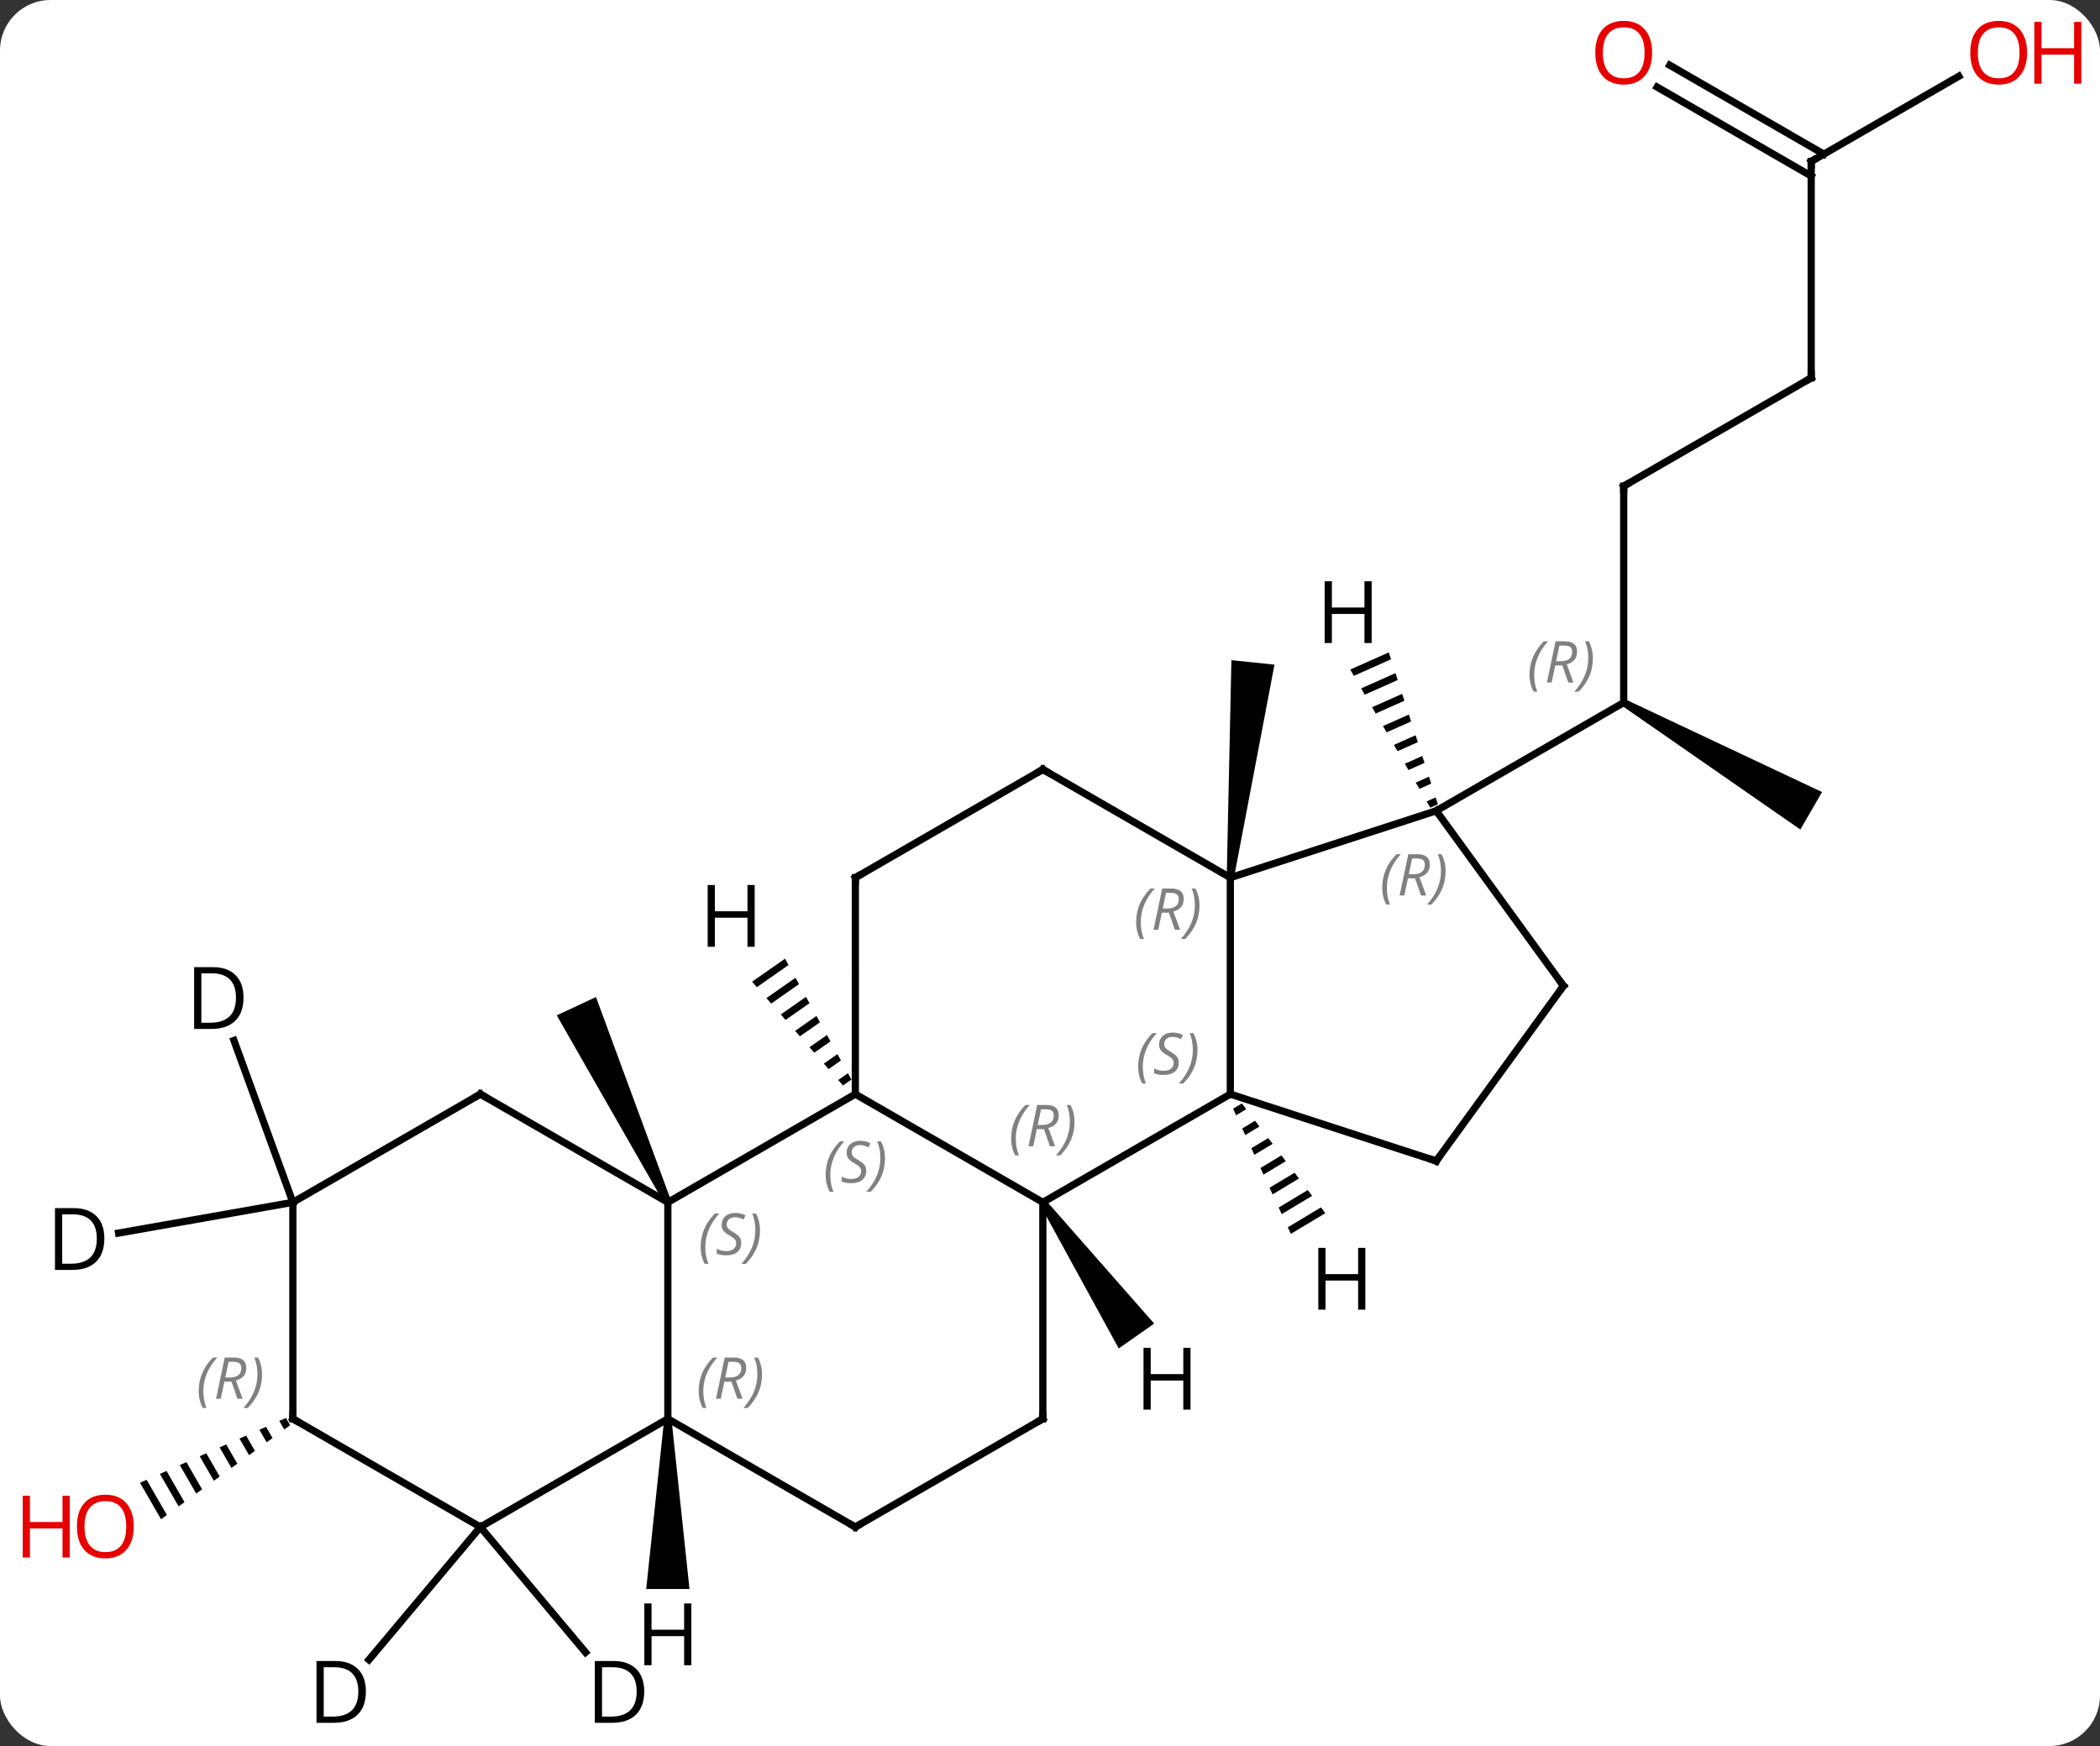 <svg width="291" viewBox="0 0 291 242" style="fill-opacity:1; color-rendering:auto; color-interpolation:auto; text-rendering:auto; stroke:black; stroke-linecap:square; stroke-miterlimit:10; shape-rendering:auto; stroke-opacity:1; fill:black; stroke-dasharray:none; font-weight:normal; stroke-width:1; font-family:'Open Sans'; font-style:normal; stroke-linejoin:miter; font-size:12; stroke-dashoffset:0; image-rendering:auto;" height="242" class="cas-substance-image" xmlns:xlink="http://www.w3.org/1999/xlink" xmlns="http://www.w3.org/2000/svg"><rect x="0" y="0" width="291" height="242" fill="#333333" stroke="none"/><svg class="cas-substance-single-component"><rect y="0" x="0" width="291" stroke="none" ry="7" rx="7" height="242" fill="white" class="cas-substance-group"/><svg y="0" x="0" width="291" viewBox="0 0 291 242" style="fill:black;" height="242" class="cas-substance-single-component-image"><svg><g><g transform="translate(144,121)" style="text-rendering:geometricPrecision; color-rendering:optimizeQuality; color-interpolation:linearRGB; stroke-linecap:butt; image-rendering:optimizeQuality;"><path style="stroke:none;" d="M26.984 0.697 L25.99 0.593 L26.638 -29.503 L32.606 -28.877 Z"/><line y2="-53.625" y1="-23.625" x2="81" x1="81" style="fill:none;"/><path style="stroke:none;" d="M80.75 -23.192 L81.25 -24.058 L108.48 -11.223 L105.48 -6.027 Z"/><line y2="-8.625" y1="-23.625" x2="55.02" x1="81" style="fill:none;"/><line y2="-68.625" y1="-53.625" x2="106.98" x1="81" style="fill:none;"/><line y2="-98.625" y1="-68.625" x2="106.98" x1="106.98" style="fill:none;"/><line y2="-110.436" y1="-98.625" x2="127.437" x1="106.98" style="fill:none;"/><line y2="-111.962" y1="-99.635" x2="87.38" x1="108.73" style="fill:none;"/><line y2="-108.931" y1="-96.604" x2="85.63" x1="106.98" style="fill:none;"/><path style="stroke:none;" d="M-51.003 45.434 L-51.909 45.856 L-66.853 19.724 L-61.415 17.188 Z"/><path style="stroke:none;" d="M-104.378 75.528 L-105.297 75.936 L-105.297 75.936 L-104.61 77.129 L-104.61 77.129 L-103.796 76.537 L-104.378 75.528 ZM-107.136 76.752 L-108.055 77.161 L-108.055 77.161 L-107.049 78.905 L-107.049 78.905 L-106.236 78.313 L-106.236 78.313 L-107.136 76.752 ZM-109.894 77.977 L-110.814 78.385 L-110.814 78.385 L-109.489 80.682 L-108.676 80.09 L-108.676 80.09 L-109.894 77.977 ZM-112.652 79.201 L-113.572 79.609 L-113.572 79.609 L-111.929 82.458 L-111.929 82.458 L-111.115 81.866 L-111.115 81.866 L-112.652 79.201 ZM-115.41 80.426 L-116.329 80.834 L-116.329 80.834 L-114.368 84.234 L-114.368 84.234 L-113.555 83.642 L-115.41 80.426 ZM-118.168 81.65 L-119.087 82.058 L-119.087 82.058 L-116.808 86.011 L-115.995 85.418 L-118.168 81.65 ZM-120.926 82.874 L-121.845 83.282 L-121.845 83.282 L-119.248 87.787 L-119.248 87.787 L-118.435 87.195 L-120.926 82.874 ZM-123.684 84.099 L-124.603 84.507 L-124.603 84.507 L-121.688 89.563 L-120.874 88.971 L-123.684 84.099 Z"/><line y2="45.645" y1="30.645" x2="0.507" x1="26.487" style="fill:none;"/><line y2="0.645" y1="30.645" x2="26.487" x1="26.487" style="fill:none;"/><line y2="39.915" y1="30.645" x2="55.02" x1="26.487" style="fill:none;"/><line y2="30.645" y1="45.645" x2="-25.476" x1="0.507" style="fill:none;"/><line y2="75.645" y1="45.645" x2="0.507" x1="0.507" style="fill:none;"/><line y2="-8.625" y1="0.645" x2="55.02" x1="26.487" style="fill:none;"/><line y2="-14.355" y1="0.645" x2="0.507" x1="26.487" style="fill:none;"/><line y2="15.645" y1="39.915" x2="72.651" x1="55.02" style="fill:none;"/><line y2="45.645" y1="30.645" x2="-51.456" x1="-25.476" style="fill:none;"/><line y2="0.645" y1="30.645" x2="-25.473" x1="-25.476" style="fill:none;"/><line y2="90.645" y1="75.645" x2="-25.476" x1="0.507" style="fill:none;"/><line y2="15.645" y1="-8.625" x2="72.651" x1="55.02" style="fill:none;"/><line y2="0.645" y1="-14.355" x2="-25.473" x1="0.507" style="fill:none;"/><line y2="75.645" y1="45.645" x2="-51.456" x1="-51.456" style="fill:none;"/><line y2="30.645" y1="45.645" x2="-77.436" x1="-51.456" style="fill:none;"/><line y2="75.645" y1="90.645" x2="-51.456" x1="-25.476" style="fill:none;"/><line y2="90.645" y1="75.645" x2="-77.436" x1="-51.456" style="fill:none;"/><line y2="45.645" y1="30.645" x2="-103.416" x1="-77.436" style="fill:none;"/><line y2="75.645" y1="90.645" x2="-103.416" x1="-77.436" style="fill:none;"/><line y2="75.645" y1="45.645" x2="-103.416" x1="-103.416" style="fill:none;"/><path style="stroke:none;" d="M28.09 31.932 L26.871 32.665 L26.871 32.665 L27.293 33.579 L27.293 33.579 L28.698 32.733 L28.698 32.733 L28.09 31.932 ZM29.916 34.334 L28.135 35.405 L28.135 35.405 L28.556 36.319 L28.556 36.319 L30.524 35.135 L30.524 35.135 L29.916 34.334 ZM31.741 36.736 L29.398 38.145 L29.398 38.145 L29.819 39.058 L32.35 37.537 L32.35 37.537 L31.741 36.736 ZM33.567 39.138 L30.662 40.885 L30.662 40.885 L31.083 41.798 L31.083 41.798 L34.175 39.938 L34.175 39.938 L33.567 39.138 ZM35.392 41.539 L31.925 43.625 L32.346 44.538 L36.001 42.34 L36.001 42.34 L35.392 41.539 ZM37.218 43.941 L33.189 46.365 L33.189 46.365 L33.61 47.278 L33.61 47.278 L37.826 44.742 L37.826 44.742 L37.218 43.941 ZM39.043 46.343 L34.452 49.105 L34.452 49.105 L34.873 50.018 L39.652 47.144 L39.652 47.144 L39.043 46.343 Z"/><path style="stroke:none;" d="M0.097 45.932 L0.917 45.358 L15.94 62.453 L11.025 65.894 Z"/><path style="stroke:none;" d="M-35.218 11.871 L-39.784 15.066 L-39.121 15.823 L-34.733 12.753 L-34.733 12.753 L-35.218 11.871 ZM-33.765 14.517 L-37.795 17.337 L-37.132 18.094 L-33.281 15.399 L-33.765 14.517 ZM-32.312 17.163 L-35.806 19.607 L-35.143 20.364 L-31.828 18.045 L-32.312 17.163 ZM-30.859 19.808 L-33.817 21.878 L-33.817 21.878 L-33.154 22.634 L-33.154 22.634 L-30.375 20.69 L-30.859 19.808 ZM-29.407 22.454 L-31.828 24.148 L-31.165 24.905 L-31.165 24.905 L-28.922 23.336 L-29.407 22.454 ZM-27.954 25.1 L-29.839 26.419 L-29.839 26.419 L-29.176 27.175 L-27.47 25.982 L-27.954 25.1 ZM-26.501 27.745 L-27.85 28.689 L-27.85 28.689 L-27.187 29.446 L-27.187 29.446 L-26.017 28.627 L-26.501 27.745 Z"/><path style="stroke:none;" d="M48.445 -30.576 L43.105 -28.199 L43.609 -27.329 L48.755 -29.619 L48.755 -29.619 L48.445 -30.576 ZM49.373 -27.705 L44.617 -25.588 L44.617 -25.588 L45.122 -24.718 L45.122 -24.718 L49.683 -26.748 L49.373 -27.705 ZM50.302 -24.834 L46.13 -22.977 L46.634 -22.107 L50.611 -23.877 L50.302 -24.834 ZM51.23 -21.963 L47.643 -20.367 L47.643 -20.367 L48.147 -19.497 L51.539 -21.007 L51.539 -21.007 L51.23 -21.963 ZM52.158 -19.093 L49.155 -17.756 L49.155 -17.756 L49.659 -16.886 L49.659 -16.886 L52.467 -18.136 L52.158 -19.093 ZM53.086 -16.222 L50.668 -15.145 L50.668 -15.145 L51.172 -14.275 L53.396 -15.265 L53.396 -15.265 L53.086 -16.222 ZM54.014 -13.351 L52.18 -12.535 L52.684 -11.664 L54.324 -12.394 L54.014 -13.351 ZM54.943 -10.48 L53.693 -9.924 L54.197 -9.054 L55.252 -9.523 L55.252 -9.523 L54.943 -10.48 Z"/><path style="stroke:none;" d="M-51.956 75.645 L-50.956 75.645 L-48.456 99.239 L-54.456 99.239 Z"/><line y2="109.038" y1="90.645" x2="-92.871" x1="-77.436" style="fill:none;"/><line y2="108.015" y1="90.645" x2="-62.859" x1="-77.436" style="fill:none;"/><line y2="23.21" y1="45.645" x2="-111.581" x1="-103.416" style="fill:none;"/><line y2="49.903" y1="45.645" x2="-127.569" x1="-103.416" style="fill:none;"/></g><g transform="translate(144,121)" style="font-size:8.4px; fill:gray; text-rendering:geometricPrecision; image-rendering:optimizeQuality; color-rendering:optimizeQuality; font-family:'Open Sans'; font-style:italic; stroke:gray; color-interpolation:linearRGB;"><path style="stroke:none;" d="M67.951 -27.461 Q67.951 -28.789 68.42 -29.914 Q68.889 -31.039 69.92 -32.117 L70.529 -32.117 Q69.561 -31.055 69.076 -29.883 Q68.592 -28.711 68.592 -27.477 Q68.592 -26.148 69.029 -25.133 L68.514 -25.133 Q67.951 -26.164 67.951 -27.461 ZM71.511 -28.773 L71.011 -26.398 L70.355 -26.398 L71.558 -32.117 L72.808 -32.117 Q74.543 -32.117 74.543 -30.68 Q74.543 -29.32 73.105 -28.93 L74.043 -26.398 L73.324 -26.398 L72.496 -28.773 L71.511 -28.773 ZM72.089 -31.523 Q71.699 -29.602 71.636 -29.352 L72.293 -29.352 Q73.043 -29.352 73.449 -29.68 Q73.855 -30.008 73.855 -30.633 Q73.855 -31.102 73.597 -31.313 Q73.339 -31.523 72.746 -31.523 L72.089 -31.523 ZM76.728 -29.773 Q76.728 -28.445 76.252 -27.313 Q75.775 -26.18 74.76 -25.133 L74.15 -25.133 Q76.088 -27.289 76.088 -29.773 Q76.088 -31.102 75.65 -32.117 L76.166 -32.117 Q76.728 -31.055 76.728 -29.773 Z"/></g><g transform="translate(144,121)" style="stroke-linecap:butt; font-size:8.4px; text-rendering:geometricPrecision; image-rendering:optimizeQuality; color-rendering:optimizeQuality; font-family:'Open Sans'; font-style:italic; color-interpolation:linearRGB; stroke-miterlimit:5;"><path style="fill:none;" d="M81 -53.125 L81 -53.625 L81.433 -53.875"/><path style="fill:none;" d="M106.547 -68.375 L106.98 -68.625 L106.98 -69.125"/><path style="fill:none;" d="M106.98 -98.125 L106.98 -98.625 L107.413 -98.875"/></g><g transform="translate(144,121)" style="stroke-linecap:butt; fill:rgb(230,0,0); text-rendering:geometricPrecision; color-rendering:optimizeQuality; image-rendering:optimizeQuality; font-family:'Open Sans'; stroke:rgb(230,0,0); color-interpolation:linearRGB; stroke-miterlimit:5;"><path style="stroke:none;" d="M136.898 -113.695 Q136.898 -111.633 135.858 -110.453 Q134.819 -109.273 132.976 -109.273 Q131.085 -109.273 130.054 -110.438 Q129.023 -111.602 129.023 -113.711 Q129.023 -115.805 130.054 -116.953 Q131.085 -118.102 132.976 -118.102 Q134.835 -118.102 135.866 -116.93 Q136.898 -115.758 136.898 -113.695 ZM130.069 -113.695 Q130.069 -111.961 130.812 -111.055 Q131.554 -110.148 132.976 -110.148 Q134.398 -110.148 135.124 -111.047 Q135.851 -111.945 135.851 -113.695 Q135.851 -115.43 135.124 -116.32 Q134.398 -117.211 132.976 -117.211 Q131.554 -117.211 130.812 -116.312 Q130.069 -115.414 130.069 -113.695 Z"/><path style="stroke:none;" d="M144.413 -109.398 L143.413 -109.398 L143.413 -113.43 L138.898 -113.43 L138.898 -109.398 L137.898 -109.398 L137.898 -117.961 L138.898 -117.961 L138.898 -114.32 L143.413 -114.32 L143.413 -117.961 L144.413 -117.961 L144.413 -109.398 Z"/><path style="stroke:none;" d="M84.938 -113.695 Q84.938 -111.633 83.898 -110.453 Q82.859 -109.273 81.016 -109.273 Q79.125 -109.273 78.094 -110.438 Q77.062 -111.602 77.062 -113.711 Q77.062 -115.805 78.094 -116.953 Q79.125 -118.102 81.016 -118.102 Q82.875 -118.102 83.906 -116.93 Q84.938 -115.758 84.938 -113.695 ZM78.109 -113.695 Q78.109 -111.961 78.852 -111.055 Q79.594 -110.148 81.016 -110.148 Q82.438 -110.148 83.164 -111.047 Q83.891 -111.945 83.891 -113.695 Q83.891 -115.43 83.164 -116.32 Q82.438 -117.211 81.016 -117.211 Q79.594 -117.211 78.852 -116.312 Q78.109 -115.414 78.109 -113.695 Z"/><path style="stroke:none;" d="M-125.462 90.575 Q-125.462 92.637 -126.501 93.817 Q-127.54 94.997 -129.383 94.997 Q-131.274 94.997 -132.305 93.832 Q-133.337 92.668 -133.337 90.559 Q-133.337 88.465 -132.305 87.317 Q-131.274 86.168 -129.383 86.168 Q-127.524 86.168 -126.493 87.34 Q-125.462 88.512 -125.462 90.575 ZM-132.29 90.575 Q-132.29 92.309 -131.547 93.215 Q-130.805 94.122 -129.383 94.122 Q-127.962 94.122 -127.235 93.223 Q-126.508 92.325 -126.508 90.575 Q-126.508 88.84 -127.235 87.95 Q-127.962 87.059 -129.383 87.059 Q-130.805 87.059 -131.547 87.957 Q-132.29 88.856 -132.29 90.575 Z"/><path style="stroke:none;" d="M-134.337 94.872 L-135.337 94.872 L-135.337 90.84 L-139.852 90.84 L-139.852 94.872 L-140.852 94.872 L-140.852 86.309 L-139.852 86.309 L-139.852 89.95 L-135.337 89.95 L-135.337 86.309 L-134.337 86.309 L-134.337 94.872 Z"/></g><g transform="translate(144,121)" style="stroke-linecap:butt; font-size:8.4px; fill:gray; text-rendering:geometricPrecision; image-rendering:optimizeQuality; color-rendering:optimizeQuality; font-family:'Open Sans'; font-style:italic; stroke:gray; color-interpolation:linearRGB; stroke-miterlimit:5;"><path style="stroke:none;" d="M13.718 26.848 Q13.718 25.52 14.187 24.395 Q14.656 23.27 15.687 22.192 L16.296 22.192 Q15.328 23.254 14.843 24.426 Q14.359 25.598 14.359 26.833 Q14.359 28.161 14.796 29.176 L14.281 29.176 Q13.718 28.145 13.718 26.848 ZM19.341 26.254 Q19.341 27.083 18.794 27.536 Q18.247 27.989 17.247 27.989 Q16.841 27.989 16.528 27.934 Q16.216 27.879 15.934 27.739 L15.934 27.083 Q16.559 27.411 17.263 27.411 Q17.888 27.411 18.263 27.114 Q18.638 26.817 18.638 26.301 Q18.638 25.989 18.434 25.762 Q18.231 25.536 17.669 25.208 Q17.075 24.879 16.849 24.551 Q16.622 24.223 16.622 23.77 Q16.622 23.036 17.138 22.575 Q17.653 22.114 18.497 22.114 Q18.872 22.114 19.208 22.192 Q19.544 22.27 19.919 22.442 L19.653 23.036 Q19.403 22.879 19.083 22.794 Q18.763 22.708 18.497 22.708 Q17.966 22.708 17.645 22.981 Q17.325 23.254 17.325 23.723 Q17.325 23.926 17.395 24.075 Q17.466 24.223 17.606 24.356 Q17.747 24.489 18.169 24.739 Q18.731 25.083 18.934 25.278 Q19.138 25.473 19.239 25.708 Q19.341 25.942 19.341 26.254 ZM21.935 24.536 Q21.935 25.864 21.459 26.997 Q20.982 28.129 19.966 29.176 L19.357 29.176 Q21.295 27.02 21.295 24.536 Q21.295 23.208 20.857 22.192 L21.373 22.192 Q21.935 23.254 21.935 24.536 Z"/><path style="stroke:none;" d="M-3.882 36.809 Q-3.882 35.481 -3.413 34.356 Q-2.944 33.231 -1.913 32.153 L-1.304 32.153 Q-2.272 33.215 -2.757 34.387 Q-3.241 35.559 -3.241 36.793 Q-3.241 38.122 -2.804 39.137 L-3.319 39.137 Q-3.882 38.106 -3.882 36.809 ZM-0.322 35.497 L-0.822 37.872 L-1.478 37.872 L-0.275 32.153 L0.975 32.153 Q2.709 32.153 2.709 33.59 Q2.709 34.95 1.272 35.34 L2.209 37.872 L1.491 37.872 L0.662 35.497 L-0.322 35.497 ZM0.256 32.747 Q-0.134 34.668 -0.197 34.918 L0.459 34.918 Q1.209 34.918 1.616 34.59 Q2.022 34.262 2.022 33.637 Q2.022 33.168 1.764 32.958 Q1.506 32.747 0.912 32.747 L0.256 32.747 ZM4.895 34.497 Q4.895 35.825 4.419 36.958 Q3.942 38.09 2.927 39.137 L2.317 39.137 Q4.255 36.981 4.255 34.497 Q4.255 33.168 3.817 32.153 L4.333 32.153 Q4.895 33.215 4.895 34.497 Z"/><path style="stroke:none;" d="M13.438 6.809 Q13.438 5.481 13.907 4.356 Q14.376 3.231 15.407 2.153 L16.016 2.153 Q15.047 3.215 14.563 4.387 Q14.079 5.559 14.079 6.793 Q14.079 8.121 14.516 9.137 L14.001 9.137 Q13.438 8.106 13.438 6.809 ZM16.998 5.497 L16.498 7.872 L15.842 7.872 L17.045 2.153 L18.295 2.153 Q20.029 2.153 20.029 3.59 Q20.029 4.95 18.592 5.34 L19.529 7.872 L18.811 7.872 L17.983 5.497 L16.998 5.497 ZM17.576 2.747 Q17.186 4.668 17.123 4.918 L17.779 4.918 Q18.529 4.918 18.936 4.59 Q19.342 4.262 19.342 3.637 Q19.342 3.168 19.084 2.957 Q18.826 2.747 18.233 2.747 L17.576 2.747 ZM22.215 4.497 Q22.215 5.825 21.739 6.957 Q21.262 8.09 20.247 9.137 L19.637 9.137 Q21.575 6.981 21.575 4.497 Q21.575 3.168 21.137 2.153 L21.653 2.153 Q22.215 3.215 22.215 4.497 Z"/><path style="fill:none; stroke:black;" d="M54.544 39.761 L55.02 39.915 L55.314 39.511"/><path style="stroke:none;" d="M-29.584 41.848 Q-29.584 40.52 -29.116 39.395 Q-28.647 38.27 -27.616 37.192 L-27.006 37.192 Q-27.975 38.254 -28.459 39.426 Q-28.944 40.598 -28.944 41.833 Q-28.944 43.161 -28.506 44.176 L-29.022 44.176 Q-29.584 43.145 -29.584 41.848 ZM-23.962 41.254 Q-23.962 42.083 -24.509 42.536 Q-25.055 42.989 -26.055 42.989 Q-26.462 42.989 -26.774 42.934 Q-27.087 42.879 -27.368 42.739 L-27.368 42.083 Q-26.743 42.411 -26.04 42.411 Q-25.415 42.411 -25.04 42.114 Q-24.665 41.817 -24.665 41.301 Q-24.665 40.989 -24.868 40.762 Q-25.071 40.536 -25.634 40.208 Q-26.227 39.879 -26.454 39.551 Q-26.68 39.223 -26.68 38.77 Q-26.68 38.036 -26.165 37.575 Q-25.649 37.114 -24.805 37.114 Q-24.43 37.114 -24.095 37.192 Q-23.759 37.27 -23.384 37.442 L-23.649 38.036 Q-23.899 37.879 -24.22 37.793 Q-24.54 37.708 -24.805 37.708 Q-25.337 37.708 -25.657 37.981 Q-25.977 38.254 -25.977 38.723 Q-25.977 38.926 -25.907 39.075 Q-25.837 39.223 -25.696 39.356 Q-25.555 39.489 -25.134 39.739 Q-24.571 40.083 -24.368 40.278 Q-24.165 40.473 -24.063 40.708 Q-23.962 40.942 -23.962 41.254 ZM-21.367 39.536 Q-21.367 40.864 -21.844 41.997 Q-22.32 43.129 -23.336 44.176 L-23.945 44.176 Q-22.008 42.02 -22.008 39.536 Q-22.008 38.208 -22.445 37.192 L-21.93 37.192 Q-21.367 38.254 -21.367 39.536 Z"/><path style="fill:none; stroke:black;" d="M0.507 75.145 L0.507 75.645 L0.074 75.895"/><path style="stroke:none;" d="M47.541 2.05 Q47.541 0.721 48.01 -0.404 Q48.478 -1.529 49.51 -2.607 L50.119 -2.607 Q49.15 -1.544 48.666 -0.372 Q48.181 0.799 48.181 2.034 Q48.181 3.362 48.619 4.378 L48.103 4.378 Q47.541 3.346 47.541 2.05 ZM51.101 0.737 L50.601 3.112 L49.945 3.112 L51.148 -2.607 L52.398 -2.607 Q54.132 -2.607 54.132 -1.169 Q54.132 0.19 52.695 0.581 L53.632 3.112 L52.913 3.112 L52.085 0.737 L51.101 0.737 ZM51.679 -2.013 Q51.288 -0.091 51.226 0.159 L51.882 0.159 Q52.632 0.159 53.038 -0.169 Q53.445 -0.497 53.445 -1.122 Q53.445 -1.591 53.187 -1.802 Q52.929 -2.013 52.335 -2.013 L51.679 -2.013 ZM56.318 -0.263 Q56.318 1.065 55.842 2.198 Q55.365 3.331 54.349 4.378 L53.74 4.378 Q55.677 2.221 55.677 -0.263 Q55.677 -1.591 55.24 -2.607 L55.756 -2.607 Q56.318 -1.544 56.318 -0.263 Z"/><path style="fill:none; stroke:black;" d="M0.94 -14.105 L0.507 -14.355 L0.074 -14.105"/><path style="fill:none; stroke:black;" d="M72.357 16.049 L72.651 15.645 L72.357 15.241"/><path style="stroke:none;" d="M-46.904 51.848 Q-46.904 50.52 -46.435 49.395 Q-45.967 48.27 -44.935 47.192 L-44.326 47.192 Q-45.295 48.254 -45.779 49.426 Q-46.264 50.598 -46.264 51.832 Q-46.264 53.161 -45.826 54.176 L-46.342 54.176 Q-46.904 53.145 -46.904 51.848 ZM-41.282 51.254 Q-41.282 52.082 -41.828 52.536 Q-42.375 52.989 -43.375 52.989 Q-43.782 52.989 -44.094 52.934 Q-44.407 52.879 -44.688 52.739 L-44.688 52.082 Q-44.063 52.411 -43.36 52.411 Q-42.735 52.411 -42.36 52.114 Q-41.985 51.817 -41.985 51.301 Q-41.985 50.989 -42.188 50.762 Q-42.391 50.536 -42.953 50.207 Q-43.547 49.879 -43.774 49.551 Q-44 49.223 -44 48.77 Q-44 48.036 -43.485 47.575 Q-42.969 47.114 -42.125 47.114 Q-41.75 47.114 -41.414 47.192 Q-41.078 47.27 -40.703 47.442 L-40.969 48.036 Q-41.219 47.879 -41.539 47.793 Q-41.86 47.707 -42.125 47.707 Q-42.657 47.707 -42.977 47.981 Q-43.297 48.254 -43.297 48.723 Q-43.297 48.926 -43.227 49.075 Q-43.157 49.223 -43.016 49.356 Q-42.875 49.489 -42.453 49.739 Q-41.891 50.082 -41.688 50.278 Q-41.485 50.473 -41.383 50.707 Q-41.282 50.942 -41.282 51.254 ZM-38.687 49.536 Q-38.687 50.864 -39.164 51.996 Q-39.64 53.129 -40.656 54.176 L-41.265 54.176 Q-39.328 52.02 -39.328 49.536 Q-39.328 48.207 -39.765 47.192 L-39.25 47.192 Q-38.687 48.254 -38.687 49.536 Z"/><path style="fill:none; stroke:black;" d="M-25.473 1.145 L-25.473 0.645 L-25.04 0.395"/><path style="fill:none; stroke:black;" d="M-25.043 90.395 L-25.476 90.645 L-25.909 90.395"/><path style="stroke:none;" d="M-47.184 71.809 Q-47.184 70.481 -46.716 69.356 Q-46.247 68.231 -45.216 67.153 L-44.606 67.153 Q-45.575 68.215 -46.059 69.387 Q-46.544 70.559 -46.544 71.793 Q-46.544 73.122 -46.106 74.137 L-46.622 74.137 Q-47.184 73.106 -47.184 71.809 ZM-43.624 70.497 L-44.124 72.872 L-44.781 72.872 L-43.577 67.153 L-42.327 67.153 Q-40.593 67.153 -40.593 68.59 Q-40.593 69.95 -42.031 70.34 L-41.093 72.872 L-41.812 72.872 L-42.64 70.497 L-43.624 70.497 ZM-43.046 67.747 Q-43.437 69.668 -43.499 69.918 L-42.843 69.918 Q-42.093 69.918 -41.687 69.59 Q-41.281 69.262 -41.281 68.637 Q-41.281 68.168 -41.538 67.958 Q-41.796 67.747 -42.39 67.747 L-43.046 67.747 ZM-38.407 69.497 Q-38.407 70.825 -38.884 71.958 Q-39.36 73.09 -40.376 74.137 L-40.985 74.137 Q-39.048 71.981 -39.048 69.497 Q-39.048 68.168 -39.485 67.153 L-38.97 67.153 Q-38.407 68.215 -38.407 69.497 Z"/><path style="fill:none; stroke:black;" d="M-77.003 30.895 L-77.436 30.645 L-77.869 30.895"/><path style="fill:none; stroke:black;" d="M-102.983 75.895 L-103.416 75.645 L-103.416 75.145"/><path style="stroke:none;" d="M-116.465 71.809 Q-116.465 70.481 -115.996 69.356 Q-115.528 68.231 -114.496 67.153 L-113.887 67.153 Q-114.856 68.215 -115.34 69.387 Q-115.824 70.559 -115.824 71.793 Q-115.824 73.122 -115.387 74.137 L-115.903 74.137 Q-116.465 73.106 -116.465 71.809 ZM-112.905 70.497 L-113.405 72.872 L-114.061 72.872 L-112.858 67.153 L-111.608 67.153 Q-109.874 67.153 -109.874 68.59 Q-109.874 69.95 -111.311 70.34 L-110.374 72.872 L-111.092 72.872 L-111.921 70.497 L-112.905 70.497 ZM-112.327 67.747 Q-112.717 69.668 -112.78 69.918 L-112.124 69.918 Q-111.374 69.918 -110.967 69.59 Q-110.561 69.262 -110.561 68.637 Q-110.561 68.168 -110.819 67.958 Q-111.077 67.747 -111.671 67.747 L-112.327 67.747 ZM-107.688 69.497 Q-107.688 70.825 -108.164 71.958 Q-108.641 73.09 -109.656 74.137 L-110.266 74.137 Q-108.328 71.981 -108.328 69.497 Q-108.328 68.168 -108.766 67.153 L-108.25 67.153 Q-107.688 68.215 -107.688 69.497 Z"/></g><g transform="translate(144,121)" style="stroke-linecap:butt; text-rendering:geometricPrecision; color-rendering:optimizeQuality; image-rendering:optimizeQuality; font-family:'Open Sans'; color-interpolation:linearRGB; stroke-miterlimit:5;"><path style="stroke:none;" d="M45.195 60.517 L44.195 60.517 L44.195 56.486 L39.679 56.486 L39.679 60.517 L38.679 60.517 L38.679 51.955 L39.679 51.955 L39.679 55.595 L44.195 55.595 L44.195 51.955 L45.195 51.955 L45.195 60.517 Z"/><path style="stroke:none;" d="M20.973 74.374 L19.973 74.374 L19.973 70.343 L15.457 70.343 L15.457 74.374 L14.457 74.374 L14.457 65.812 L15.457 65.812 L15.457 69.452 L19.973 69.452 L19.973 65.812 L20.973 65.812 L20.973 74.374 Z"/><path style="stroke:none;" d="M-39.423 10.225 L-40.423 10.225 L-40.423 6.194 L-44.939 6.194 L-44.939 10.225 L-45.939 10.225 L-45.939 1.663 L-44.939 1.663 L-44.939 5.303 L-40.423 5.303 L-40.423 1.663 L-39.423 1.663 L-39.423 10.225 Z"/><path style="stroke:none;" d="M46.074 -31.877 L45.074 -31.877 L45.074 -35.908 L40.558 -35.908 L40.558 -31.877 L39.558 -31.877 L39.558 -40.439 L40.558 -40.439 L40.558 -36.799 L45.074 -36.799 L45.074 -40.439 L46.074 -40.439 L46.074 -31.877 Z"/><path style="stroke:none;" d="M-48.198 109.801 L-49.198 109.801 L-49.198 105.77 L-53.714 105.77 L-53.714 109.801 L-54.714 109.801 L-54.714 101.239 L-53.714 101.239 L-53.714 104.879 L-49.198 104.879 L-49.198 101.239 L-48.198 101.239 L-48.198 109.801 Z"/><path style="stroke:none;" d="M-93.298 113.422 Q-93.298 115.531 -94.447 116.656 Q-95.595 117.781 -97.767 117.781 L-100.142 117.781 L-100.142 109.219 L-97.517 109.219 Q-95.517 109.219 -94.407 110.32 Q-93.298 111.422 -93.298 113.422 ZM-94.345 113.453 Q-94.345 111.781 -95.189 110.93 Q-96.032 110.078 -97.689 110.078 L-99.142 110.078 L-99.142 116.922 L-97.923 116.922 Q-96.142 116.922 -95.243 116.047 Q-94.345 115.172 -94.345 113.453 Z"/><path style="stroke:none;" d="M-54.73 113.422 Q-54.73 115.531 -55.879 116.656 Q-57.027 117.781 -59.199 117.781 L-61.574 117.781 L-61.574 109.219 L-58.949 109.219 Q-56.949 109.219 -55.84 110.32 Q-54.73 111.422 -54.73 113.422 ZM-55.777 113.453 Q-55.777 111.781 -56.621 110.93 Q-57.465 110.078 -59.121 110.078 L-60.574 110.078 L-60.574 116.922 L-59.355 116.922 Q-57.574 116.922 -56.675 116.047 Q-55.777 115.172 -55.777 113.453 Z"/><path style="stroke:none;" d="M-110.254 17.251 Q-110.254 19.36 -111.403 20.485 Q-112.551 21.61 -114.723 21.61 L-117.098 21.61 L-117.098 13.048 L-114.473 13.048 Q-112.473 13.048 -111.364 14.149 Q-110.254 15.251 -110.254 17.251 ZM-111.301 17.282 Q-111.301 15.61 -112.145 14.759 Q-112.989 13.907 -114.645 13.907 L-116.098 13.907 L-116.098 20.751 L-114.879 20.751 Q-113.098 20.751 -112.199 19.876 Q-111.301 19.001 -111.301 17.282 Z"/><path style="stroke:none;" d="M-129.538 50.65 Q-129.538 52.759 -130.687 53.884 Q-131.835 55.009 -134.007 55.009 L-136.382 55.009 L-136.382 46.447 L-133.757 46.447 Q-131.757 46.447 -130.648 47.548 Q-129.538 48.65 -129.538 50.65 ZM-130.585 50.681 Q-130.585 49.009 -131.429 48.158 Q-132.273 47.306 -133.929 47.306 L-135.382 47.306 L-135.382 54.15 L-134.163 54.15 Q-132.382 54.15 -131.483 53.275 Q-130.585 52.4 -130.585 50.681 Z"/></g></g></svg></svg></svg></svg>